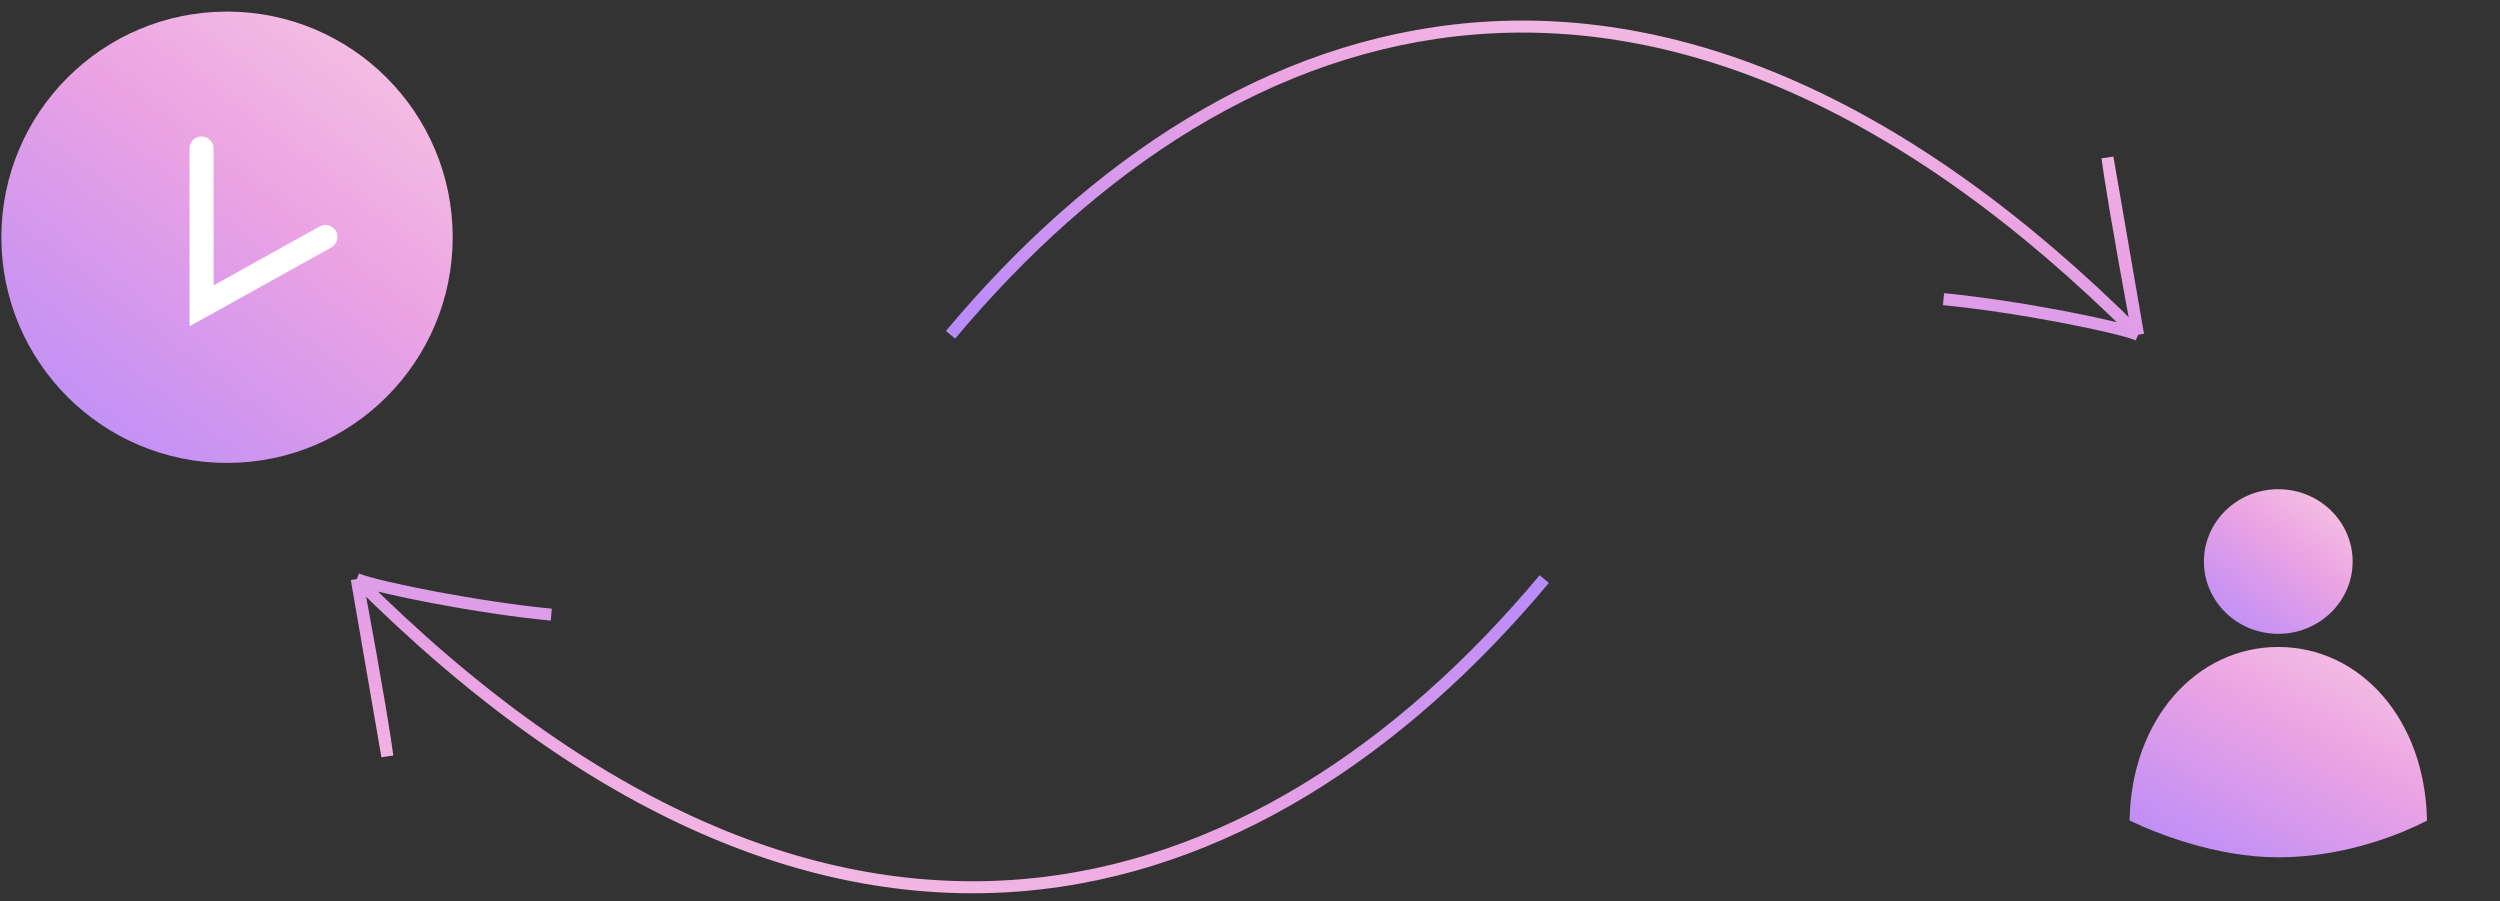 <svg width="208" height="75" viewBox="0 0 208 75" fill="none" xmlns="http://www.w3.org/2000/svg">
<rect x="0" y="0" width="208" height="75" fill="#333333" stroke="none"/>
<path d="M79.084 27.854C102.856 -0.556 138.366 -11.668 177.888 27.854M177.888 27.854C176.144 18.555 175.464 14.153 175.343 13.115L177.888 27.854ZM177.888 27.854C176.143 27.14 167.702 25.459 161.7 24.892" stroke="url(#paint0_linear)"/>
<path d="M128.484 48.178C104.712 76.588 69.202 87.7 29.681 48.178M29.681 48.178C31.424 57.477 32.104 61.878 32.226 62.917L29.681 48.178ZM29.681 48.178C31.426 48.891 39.866 50.573 45.868 51.139" stroke="url(#paint1_linear)"/>
<path d="M189.552 54.328C192.737 54.328 195.697 55.713 197.892 58.248C200.043 60.733 201.294 64.163 201.417 67.974C199.875 68.749 195.208 70.828 189.552 70.828C184.319 70.828 179.348 68.729 177.688 67.951C177.815 64.149 179.065 60.728 181.212 58.248C183.406 55.713 186.367 54.328 189.552 54.328Z" fill="url(#paint2_linear)" stroke="url(#paint3_linear)"/>
<path d="M195.24 46.719C195.24 49.752 192.707 52.235 189.553 52.235C186.398 52.235 183.865 49.752 183.865 46.719C183.865 43.686 186.398 41.203 189.553 41.203C192.707 41.203 195.24 43.686 195.24 46.719Z" fill="url(#paint4_linear)" stroke="url(#paint5_linear)"/>
<circle cx="18.889" cy="19.74" r="17.776" fill="url(#paint6_linear)" stroke="url(#paint7_linear)" stroke-width="2"/>
<path d="M16.771 12.355V25.443L27.078 19.717" stroke="white" stroke-width="2" stroke-linecap="round"/>
<defs>
<linearGradient id="paint0_linear" x1="63.012" y1="30.415" x2="74.798" y2="-28.289" gradientUnits="userSpaceOnUse">
<stop stop-color="#AB85FF"/>
<stop offset="0.526" stop-color="#EBA3E3"/>
<stop offset="1" stop-color="#FFDBE4"/>
</linearGradient>
<linearGradient id="paint1_linear" x1="144.556" y1="45.617" x2="132.77" y2="104.321" gradientUnits="userSpaceOnUse">
<stop stop-color="#AB85FF"/>
<stop offset="0.526" stop-color="#EBA3E3"/>
<stop offset="1" stop-color="#FFDBE4"/>
</linearGradient>
<linearGradient id="paint2_linear" x1="173.155" y1="73.076" x2="190.704" y2="40.999" gradientUnits="userSpaceOnUse">
<stop stop-color="#AB85FF"/>
<stop offset="0.526" stop-color="#EBA3E3"/>
<stop offset="1" stop-color="#FFDBE4"/>
</linearGradient>
<linearGradient id="paint3_linear" x1="173.155" y1="73.076" x2="190.704" y2="40.999" gradientUnits="userSpaceOnUse">
<stop stop-color="#AB85FF"/>
<stop offset="0.526" stop-color="#EBA3E3"/>
<stop offset="1" stop-color="#FFDBE4"/>
</linearGradient>
<linearGradient id="paint4_linear" x1="181.352" y1="53.936" x2="195.117" y2="35.635" gradientUnits="userSpaceOnUse">
<stop stop-color="#AB85FF"/>
<stop offset="0.526" stop-color="#EBA3E3"/>
<stop offset="1" stop-color="#FFDBE4"/>
</linearGradient>
<linearGradient id="paint5_linear" x1="181.352" y1="53.936" x2="195.117" y2="35.635" gradientUnits="userSpaceOnUse">
<stop stop-color="#AB85FF"/>
<stop offset="0.526" stop-color="#EBA3E3"/>
<stop offset="1" stop-color="#FFDBE4"/>
</linearGradient>
<linearGradient id="paint6_linear" x1="-5.995" y1="42.266" x2="37.288" y2="-13.684" gradientUnits="userSpaceOnUse">
<stop stop-color="#AB85FF"/>
<stop offset="0.526" stop-color="#EBA3E3"/>
<stop offset="1" stop-color="#FFDBE4"/>
</linearGradient>
<linearGradient id="paint7_linear" x1="-5.995" y1="42.266" x2="37.288" y2="-13.684" gradientUnits="userSpaceOnUse">
<stop stop-color="#AB85FF"/>
<stop offset="0.526" stop-color="#EBA3E3"/>
<stop offset="1" stop-color="#FFDBE4"/>
</linearGradient>
</defs>
</svg>
